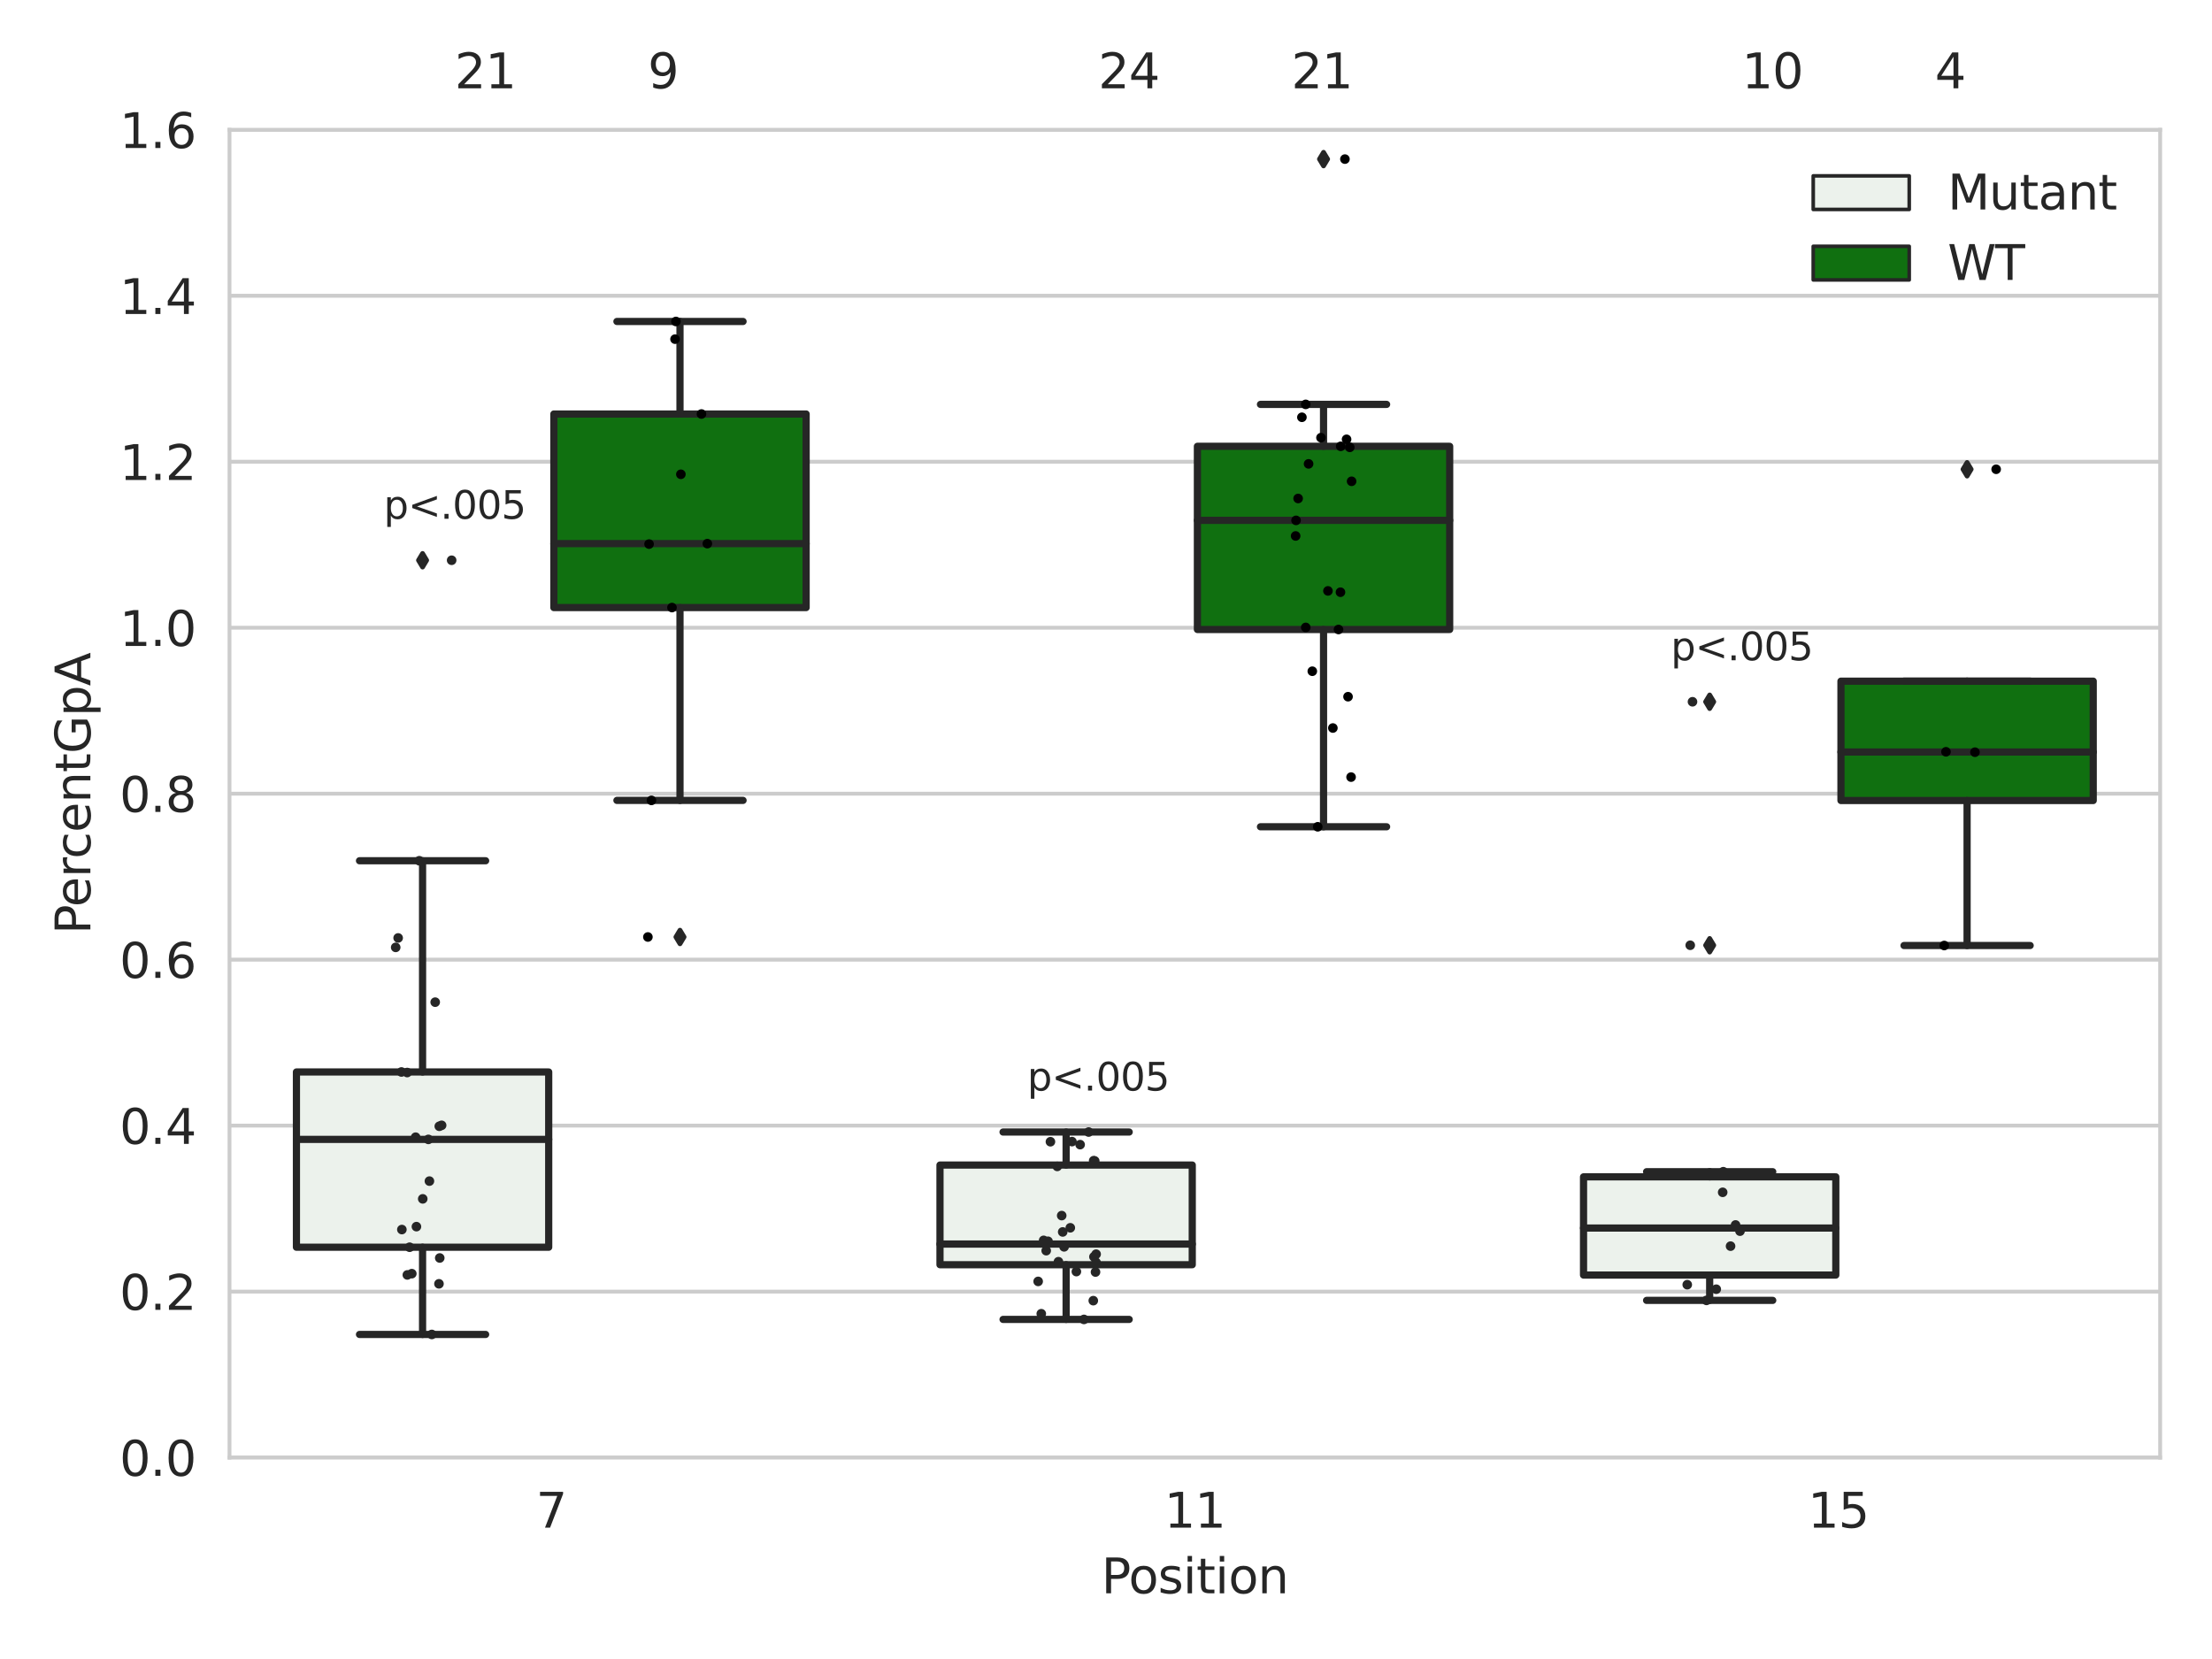 <?xml version="1.0" encoding="utf-8" standalone="no"?>
<!DOCTYPE svg PUBLIC "-//W3C//DTD SVG 1.1//EN"
  "http://www.w3.org/Graphics/SVG/1.1/DTD/svg11.dtd">
<svg xmlns:xlink="http://www.w3.org/1999/xlink" width="460.8pt" height="345.6pt" viewBox="0 0 460.8 345.6" xmlns="http://www.w3.org/2000/svg" version="1.1">
 <defs>
  <style type="text/css">*{stroke-linejoin: round; stroke-linecap: butt}</style>
 </defs>
 <g id="figure_1">
  <g id="patch_1">
   <path d="M 0 345.6 
L 460.8 345.6 
L 460.8 0 
L 0 0 
z
" style="fill: #ffffff"/>
  </g>
  <g id="axes_1">
   <g id="patch_2">
    <path d="M 47.81 303.64 
L 450 303.64 
L 450 27.036 
L 47.81 27.036 
z
" style="fill: #ffffff"/>
   </g>
   <g id="matplotlib.axis_1">
    <g id="xtick_1">
     <g id="text_1">
      <!-- 7 -->
      <g style="fill: #262626" transform="translate(111.66 318.238)scale(0.1 -0.1)">
       <defs>
        <path id="DejaVuSans-37" d="M 525 4666 
L 3525 4666 
L 3525 4397 
L 1831 0 
L 1172 0 
L 2766 4134 
L 525 4134 
L 525 4666 
z
" transform="scale(0.016)"/>
       </defs>
       <use xlink:href="#DejaVuSans-37"/>
      </g>
     </g>
    </g>
    <g id="xtick_2">
     <g id="text_2">
      <!-- 11 -->
      <g style="fill: #262626" transform="translate(242.542 318.238)scale(0.1 -0.1)">
       <defs>
        <path id="DejaVuSans-31" d="M 794 531 
L 1825 531 
L 1825 4091 
L 703 3866 
L 703 4441 
L 1819 4666 
L 2450 4666 
L 2450 531 
L 3481 531 
L 3481 0 
L 794 0 
L 794 531 
z
" transform="scale(0.016)"/>
       </defs>
       <use xlink:href="#DejaVuSans-31"/>
       <use xlink:href="#DejaVuSans-31" x="63.623"/>
      </g>
     </g>
    </g>
    <g id="xtick_3">
     <g id="text_3">
      <!-- 15 -->
      <g style="fill: #262626" transform="translate(376.606 318.238)scale(0.1 -0.1)">
       <defs>
        <path id="DejaVuSans-35" d="M 691 4666 
L 3169 4666 
L 3169 4134 
L 1269 4134 
L 1269 2991 
Q 1406 3038 1543 3061 
Q 1681 3084 1819 3084 
Q 2600 3084 3056 2656 
Q 3513 2228 3513 1497 
Q 3513 744 3044 326 
Q 2575 -91 1722 -91 
Q 1428 -91 1123 -41 
Q 819 9 494 109 
L 494 744 
Q 775 591 1075 516 
Q 1375 441 1709 441 
Q 2250 441 2565 725 
Q 2881 1009 2881 1497 
Q 2881 1984 2565 2268 
Q 2250 2553 1709 2553 
Q 1456 2553 1204 2497 
Q 953 2441 691 2322 
L 691 4666 
z
" transform="scale(0.016)"/>
       </defs>
       <use xlink:href="#DejaVuSans-31"/>
       <use xlink:href="#DejaVuSans-35" x="63.623"/>
      </g>
     </g>
    </g>
    <g id="text_4">
     <!-- Position -->
     <g style="fill: #262626" transform="translate(229.441 331.917)scale(0.1 -0.1)">
      <defs>
       <path id="DejaVuSans-50" d="M 1259 4147 
L 1259 2394 
L 2053 2394 
Q 2494 2394 2734 2622 
Q 2975 2850 2975 3272 
Q 2975 3691 2734 3919 
Q 2494 4147 2053 4147 
L 1259 4147 
z
M 628 4666 
L 2053 4666 
Q 2838 4666 3239 4311 
Q 3641 3956 3641 3272 
Q 3641 2581 3239 2228 
Q 2838 1875 2053 1875 
L 1259 1875 
L 1259 0 
L 628 0 
L 628 4666 
z
" transform="scale(0.016)"/>
       <path id="DejaVuSans-6f" d="M 1959 3097 
Q 1497 3097 1228 2736 
Q 959 2375 959 1747 
Q 959 1119 1226 758 
Q 1494 397 1959 397 
Q 2419 397 2687 759 
Q 2956 1122 2956 1747 
Q 2956 2369 2687 2733 
Q 2419 3097 1959 3097 
z
M 1959 3584 
Q 2709 3584 3137 3096 
Q 3566 2609 3566 1747 
Q 3566 888 3137 398 
Q 2709 -91 1959 -91 
Q 1206 -91 779 398 
Q 353 888 353 1747 
Q 353 2609 779 3096 
Q 1206 3584 1959 3584 
z
" transform="scale(0.016)"/>
       <path id="DejaVuSans-73" d="M 2834 3397 
L 2834 2853 
Q 2591 2978 2328 3040 
Q 2066 3103 1784 3103 
Q 1356 3103 1142 2972 
Q 928 2841 928 2578 
Q 928 2378 1081 2264 
Q 1234 2150 1697 2047 
L 1894 2003 
Q 2506 1872 2764 1633 
Q 3022 1394 3022 966 
Q 3022 478 2636 193 
Q 2250 -91 1575 -91 
Q 1294 -91 989 -36 
Q 684 19 347 128 
L 347 722 
Q 666 556 975 473 
Q 1284 391 1588 391 
Q 1994 391 2212 530 
Q 2431 669 2431 922 
Q 2431 1156 2273 1281 
Q 2116 1406 1581 1522 
L 1381 1569 
Q 847 1681 609 1914 
Q 372 2147 372 2553 
Q 372 3047 722 3315 
Q 1072 3584 1716 3584 
Q 2034 3584 2315 3537 
Q 2597 3491 2834 3397 
z
" transform="scale(0.016)"/>
       <path id="DejaVuSans-69" d="M 603 3500 
L 1178 3500 
L 1178 0 
L 603 0 
L 603 3500 
z
M 603 4863 
L 1178 4863 
L 1178 4134 
L 603 4134 
L 603 4863 
z
" transform="scale(0.016)"/>
       <path id="DejaVuSans-74" d="M 1172 4494 
L 1172 3500 
L 2356 3500 
L 2356 3053 
L 1172 3053 
L 1172 1153 
Q 1172 725 1289 603 
Q 1406 481 1766 481 
L 2356 481 
L 2356 0 
L 1766 0 
Q 1100 0 847 248 
Q 594 497 594 1153 
L 594 3053 
L 172 3053 
L 172 3500 
L 594 3500 
L 594 4494 
L 1172 4494 
z
" transform="scale(0.016)"/>
       <path id="DejaVuSans-6e" d="M 3513 2113 
L 3513 0 
L 2938 0 
L 2938 2094 
Q 2938 2591 2744 2837 
Q 2550 3084 2163 3084 
Q 1697 3084 1428 2787 
Q 1159 2491 1159 1978 
L 1159 0 
L 581 0 
L 581 3500 
L 1159 3500 
L 1159 2956 
Q 1366 3272 1645 3428 
Q 1925 3584 2291 3584 
Q 2894 3584 3203 3211 
Q 3513 2838 3513 2113 
z
" transform="scale(0.016)"/>
      </defs>
      <use xlink:href="#DejaVuSans-50"/>
      <use xlink:href="#DejaVuSans-6f" x="56.678"/>
      <use xlink:href="#DejaVuSans-73" x="117.859"/>
      <use xlink:href="#DejaVuSans-69" x="169.959"/>
      <use xlink:href="#DejaVuSans-74" x="197.742"/>
      <use xlink:href="#DejaVuSans-69" x="236.951"/>
      <use xlink:href="#DejaVuSans-6f" x="264.734"/>
      <use xlink:href="#DejaVuSans-6e" x="325.916"/>
     </g>
    </g>
   </g>
   <g id="matplotlib.axis_2">
    <g id="ytick_1">
     <g id="line2d_1">
      <path d="M 47.81 303.64 
L 450 303.64 
" clip-path="url(#p094c97a1d5)" style="fill: none; stroke: #cccccc; stroke-width: 0.8; stroke-linecap: round"/>
     </g>
     <g id="text_5">
      <!-- 0.0 -->
      <g style="fill: #262626" transform="translate(24.907 307.439)scale(0.1 -0.1)">
       <defs>
        <path id="DejaVuSans-30" d="M 2034 4250 
Q 1547 4250 1301 3770 
Q 1056 3291 1056 2328 
Q 1056 1369 1301 889 
Q 1547 409 2034 409 
Q 2525 409 2770 889 
Q 3016 1369 3016 2328 
Q 3016 3291 2770 3770 
Q 2525 4250 2034 4250 
z
M 2034 4750 
Q 2819 4750 3233 4129 
Q 3647 3509 3647 2328 
Q 3647 1150 3233 529 
Q 2819 -91 2034 -91 
Q 1250 -91 836 529 
Q 422 1150 422 2328 
Q 422 3509 836 4129 
Q 1250 4750 2034 4750 
z
" transform="scale(0.016)"/>
        <path id="DejaVuSans-2e" d="M 684 794 
L 1344 794 
L 1344 0 
L 684 0 
L 684 794 
z
" transform="scale(0.016)"/>
       </defs>
       <use xlink:href="#DejaVuSans-30"/>
       <use xlink:href="#DejaVuSans-2e" x="63.623"/>
       <use xlink:href="#DejaVuSans-30" x="95.41"/>
      </g>
     </g>
    </g>
    <g id="ytick_2">
     <g id="line2d_2">
      <path d="M 47.81 269.065 
L 450 269.065 
" clip-path="url(#p094c97a1d5)" style="fill: none; stroke: #cccccc; stroke-width: 0.8; stroke-linecap: round"/>
     </g>
     <g id="text_6">
      <!-- 0.2 -->
      <g style="fill: #262626" transform="translate(24.907 272.864)scale(0.1 -0.1)">
       <defs>
        <path id="DejaVuSans-32" d="M 1228 531 
L 3431 531 
L 3431 0 
L 469 0 
L 469 531 
Q 828 903 1448 1529 
Q 2069 2156 2228 2338 
Q 2531 2678 2651 2914 
Q 2772 3150 2772 3378 
Q 2772 3750 2511 3984 
Q 2250 4219 1831 4219 
Q 1534 4219 1204 4116 
Q 875 4013 500 3803 
L 500 4441 
Q 881 4594 1212 4672 
Q 1544 4750 1819 4750 
Q 2544 4750 2975 4387 
Q 3406 4025 3406 3419 
Q 3406 3131 3298 2873 
Q 3191 2616 2906 2266 
Q 2828 2175 2409 1742 
Q 1991 1309 1228 531 
z
" transform="scale(0.016)"/>
       </defs>
       <use xlink:href="#DejaVuSans-30"/>
       <use xlink:href="#DejaVuSans-2e" x="63.623"/>
       <use xlink:href="#DejaVuSans-32" x="95.41"/>
      </g>
     </g>
    </g>
    <g id="ytick_3">
     <g id="line2d_3">
      <path d="M 47.81 234.489 
L 450 234.489 
" clip-path="url(#p094c97a1d5)" style="fill: none; stroke: #cccccc; stroke-width: 0.8; stroke-linecap: round"/>
     </g>
     <g id="text_7">
      <!-- 0.4 -->
      <g style="fill: #262626" transform="translate(24.907 238.288)scale(0.1 -0.1)">
       <defs>
        <path id="DejaVuSans-34" d="M 2419 4116 
L 825 1625 
L 2419 1625 
L 2419 4116 
z
M 2253 4666 
L 3047 4666 
L 3047 1625 
L 3713 1625 
L 3713 1100 
L 3047 1100 
L 3047 0 
L 2419 0 
L 2419 1100 
L 313 1100 
L 313 1709 
L 2253 4666 
z
" transform="scale(0.016)"/>
       </defs>
       <use xlink:href="#DejaVuSans-30"/>
       <use xlink:href="#DejaVuSans-2e" x="63.623"/>
       <use xlink:href="#DejaVuSans-34" x="95.41"/>
      </g>
     </g>
    </g>
    <g id="ytick_4">
     <g id="line2d_4">
      <path d="M 47.81 199.913 
L 450 199.913 
" clip-path="url(#p094c97a1d5)" style="fill: none; stroke: #cccccc; stroke-width: 0.8; stroke-linecap: round"/>
     </g>
     <g id="text_8">
      <!-- 0.6 -->
      <g style="fill: #262626" transform="translate(24.907 203.713)scale(0.1 -0.1)">
       <defs>
        <path id="DejaVuSans-36" d="M 2113 2584 
Q 1688 2584 1439 2293 
Q 1191 2003 1191 1497 
Q 1191 994 1439 701 
Q 1688 409 2113 409 
Q 2538 409 2786 701 
Q 3034 994 3034 1497 
Q 3034 2003 2786 2293 
Q 2538 2584 2113 2584 
z
M 3366 4563 
L 3366 3988 
Q 3128 4100 2886 4159 
Q 2644 4219 2406 4219 
Q 1781 4219 1451 3797 
Q 1122 3375 1075 2522 
Q 1259 2794 1537 2939 
Q 1816 3084 2150 3084 
Q 2853 3084 3261 2657 
Q 3669 2231 3669 1497 
Q 3669 778 3244 343 
Q 2819 -91 2113 -91 
Q 1303 -91 875 529 
Q 447 1150 447 2328 
Q 447 3434 972 4092 
Q 1497 4750 2381 4750 
Q 2619 4750 2861 4703 
Q 3103 4656 3366 4563 
z
" transform="scale(0.016)"/>
       </defs>
       <use xlink:href="#DejaVuSans-30"/>
       <use xlink:href="#DejaVuSans-2e" x="63.623"/>
       <use xlink:href="#DejaVuSans-36" x="95.41"/>
      </g>
     </g>
    </g>
    <g id="ytick_5">
     <g id="line2d_5">
      <path d="M 47.81 165.338 
L 450 165.338 
" clip-path="url(#p094c97a1d5)" style="fill: none; stroke: #cccccc; stroke-width: 0.8; stroke-linecap: round"/>
     </g>
     <g id="text_9">
      <!-- 0.8 -->
      <g style="fill: #262626" transform="translate(24.907 169.137)scale(0.1 -0.1)">
       <defs>
        <path id="DejaVuSans-38" d="M 2034 2216 
Q 1584 2216 1326 1975 
Q 1069 1734 1069 1313 
Q 1069 891 1326 650 
Q 1584 409 2034 409 
Q 2484 409 2743 651 
Q 3003 894 3003 1313 
Q 3003 1734 2745 1975 
Q 2488 2216 2034 2216 
z
M 1403 2484 
Q 997 2584 770 2862 
Q 544 3141 544 3541 
Q 544 4100 942 4425 
Q 1341 4750 2034 4750 
Q 2731 4750 3128 4425 
Q 3525 4100 3525 3541 
Q 3525 3141 3298 2862 
Q 3072 2584 2669 2484 
Q 3125 2378 3379 2068 
Q 3634 1759 3634 1313 
Q 3634 634 3220 271 
Q 2806 -91 2034 -91 
Q 1263 -91 848 271 
Q 434 634 434 1313 
Q 434 1759 690 2068 
Q 947 2378 1403 2484 
z
M 1172 3481 
Q 1172 3119 1398 2916 
Q 1625 2713 2034 2713 
Q 2441 2713 2670 2916 
Q 2900 3119 2900 3481 
Q 2900 3844 2670 4047 
Q 2441 4250 2034 4250 
Q 1625 4250 1398 4047 
Q 1172 3844 1172 3481 
z
" transform="scale(0.016)"/>
       </defs>
       <use xlink:href="#DejaVuSans-30"/>
       <use xlink:href="#DejaVuSans-2e" x="63.623"/>
       <use xlink:href="#DejaVuSans-38" x="95.41"/>
      </g>
     </g>
    </g>
    <g id="ytick_6">
     <g id="line2d_6">
      <path d="M 47.81 130.762 
L 450 130.762 
" clip-path="url(#p094c97a1d5)" style="fill: none; stroke: #cccccc; stroke-width: 0.8; stroke-linecap: round"/>
     </g>
     <g id="text_10">
      <!-- 1.0 -->
      <g style="fill: #262626" transform="translate(24.907 134.562)scale(0.1 -0.1)">
       <use xlink:href="#DejaVuSans-31"/>
       <use xlink:href="#DejaVuSans-2e" x="63.623"/>
       <use xlink:href="#DejaVuSans-30" x="95.41"/>
      </g>
     </g>
    </g>
    <g id="ytick_7">
     <g id="line2d_7">
      <path d="M 47.81 96.187 
L 450 96.187 
" clip-path="url(#p094c97a1d5)" style="fill: none; stroke: #cccccc; stroke-width: 0.8; stroke-linecap: round"/>
     </g>
     <g id="text_11">
      <!-- 1.2 -->
      <g style="fill: #262626" transform="translate(24.907 99.986)scale(0.1 -0.1)">
       <use xlink:href="#DejaVuSans-31"/>
       <use xlink:href="#DejaVuSans-2e" x="63.623"/>
       <use xlink:href="#DejaVuSans-32" x="95.41"/>
      </g>
     </g>
    </g>
    <g id="ytick_8">
     <g id="line2d_8">
      <path d="M 47.81 61.611 
L 450 61.611 
" clip-path="url(#p094c97a1d5)" style="fill: none; stroke: #cccccc; stroke-width: 0.8; stroke-linecap: round"/>
     </g>
     <g id="text_12">
      <!-- 1.4 -->
      <g style="fill: #262626" transform="translate(24.907 65.411)scale(0.1 -0.1)">
       <use xlink:href="#DejaVuSans-31"/>
       <use xlink:href="#DejaVuSans-2e" x="63.623"/>
       <use xlink:href="#DejaVuSans-34" x="95.41"/>
      </g>
     </g>
    </g>
    <g id="ytick_9">
     <g id="line2d_9">
      <path d="M 47.81 27.036 
L 450 27.036 
" clip-path="url(#p094c97a1d5)" style="fill: none; stroke: #cccccc; stroke-width: 0.8; stroke-linecap: round"/>
     </g>
     <g id="text_13">
      <!-- 1.6 -->
      <g style="fill: #262626" transform="translate(24.907 30.835)scale(0.1 -0.1)">
       <use xlink:href="#DejaVuSans-31"/>
       <use xlink:href="#DejaVuSans-2e" x="63.623"/>
       <use xlink:href="#DejaVuSans-36" x="95.41"/>
      </g>
     </g>
    </g>
    <g id="text_14">
     <!-- PercentGpA -->
     <g style="fill: #262626" transform="translate(18.827 194.615)rotate(-90)scale(0.1 -0.1)">
      <defs>
       <path id="DejaVuSans-65" d="M 3597 1894 
L 3597 1613 
L 953 1613 
Q 991 1019 1311 708 
Q 1631 397 2203 397 
Q 2534 397 2845 478 
Q 3156 559 3463 722 
L 3463 178 
Q 3153 47 2828 -22 
Q 2503 -91 2169 -91 
Q 1331 -91 842 396 
Q 353 884 353 1716 
Q 353 2575 817 3079 
Q 1281 3584 2069 3584 
Q 2775 3584 3186 3129 
Q 3597 2675 3597 1894 
z
M 3022 2063 
Q 3016 2534 2758 2815 
Q 2500 3097 2075 3097 
Q 1594 3097 1305 2825 
Q 1016 2553 972 2059 
L 3022 2063 
z
" transform="scale(0.016)"/>
       <path id="DejaVuSans-72" d="M 2631 2963 
Q 2534 3019 2420 3045 
Q 2306 3072 2169 3072 
Q 1681 3072 1420 2755 
Q 1159 2438 1159 1844 
L 1159 0 
L 581 0 
L 581 3500 
L 1159 3500 
L 1159 2956 
Q 1341 3275 1631 3429 
Q 1922 3584 2338 3584 
Q 2397 3584 2469 3576 
Q 2541 3569 2628 3553 
L 2631 2963 
z
" transform="scale(0.016)"/>
       <path id="DejaVuSans-63" d="M 3122 3366 
L 3122 2828 
Q 2878 2963 2633 3030 
Q 2388 3097 2138 3097 
Q 1578 3097 1268 2742 
Q 959 2388 959 1747 
Q 959 1106 1268 751 
Q 1578 397 2138 397 
Q 2388 397 2633 464 
Q 2878 531 3122 666 
L 3122 134 
Q 2881 22 2623 -34 
Q 2366 -91 2075 -91 
Q 1284 -91 818 406 
Q 353 903 353 1747 
Q 353 2603 823 3093 
Q 1294 3584 2113 3584 
Q 2378 3584 2631 3529 
Q 2884 3475 3122 3366 
z
" transform="scale(0.016)"/>
       <path id="DejaVuSans-47" d="M 3809 666 
L 3809 1919 
L 2778 1919 
L 2778 2438 
L 4434 2438 
L 4434 434 
Q 4069 175 3628 42 
Q 3188 -91 2688 -91 
Q 1594 -91 976 548 
Q 359 1188 359 2328 
Q 359 3472 976 4111 
Q 1594 4750 2688 4750 
Q 3144 4750 3555 4637 
Q 3966 4525 4313 4306 
L 4313 3634 
Q 3963 3931 3569 4081 
Q 3175 4231 2741 4231 
Q 1884 4231 1454 3753 
Q 1025 3275 1025 2328 
Q 1025 1384 1454 906 
Q 1884 428 2741 428 
Q 3075 428 3337 486 
Q 3600 544 3809 666 
z
" transform="scale(0.016)"/>
       <path id="DejaVuSans-70" d="M 1159 525 
L 1159 -1331 
L 581 -1331 
L 581 3500 
L 1159 3500 
L 1159 2969 
Q 1341 3281 1617 3432 
Q 1894 3584 2278 3584 
Q 2916 3584 3314 3078 
Q 3713 2572 3713 1747 
Q 3713 922 3314 415 
Q 2916 -91 2278 -91 
Q 1894 -91 1617 61 
Q 1341 213 1159 525 
z
M 3116 1747 
Q 3116 2381 2855 2742 
Q 2594 3103 2138 3103 
Q 1681 3103 1420 2742 
Q 1159 2381 1159 1747 
Q 1159 1113 1420 752 
Q 1681 391 2138 391 
Q 2594 391 2855 752 
Q 3116 1113 3116 1747 
z
" transform="scale(0.016)"/>
       <path id="DejaVuSans-41" d="M 2188 4044 
L 1331 1722 
L 3047 1722 
L 2188 4044 
z
M 1831 4666 
L 2547 4666 
L 4325 0 
L 3669 0 
L 3244 1197 
L 1141 1197 
L 716 0 
L 50 0 
L 1831 4666 
z
" transform="scale(0.016)"/>
      </defs>
      <use xlink:href="#DejaVuSans-50"/>
      <use xlink:href="#DejaVuSans-65" x="56.678"/>
      <use xlink:href="#DejaVuSans-72" x="118.201"/>
      <use xlink:href="#DejaVuSans-63" x="157.064"/>
      <use xlink:href="#DejaVuSans-65" x="212.045"/>
      <use xlink:href="#DejaVuSans-6e" x="273.568"/>
      <use xlink:href="#DejaVuSans-74" x="336.947"/>
      <use xlink:href="#DejaVuSans-47" x="376.156"/>
      <use xlink:href="#DejaVuSans-70" x="453.646"/>
      <use xlink:href="#DejaVuSans-41" x="517.123"/>
     </g>
    </g>
   </g>
   <g id="patch_3">
    <path d="M 61.753 259.82 
L 114.305 259.82 
L 114.305 223.313 
L 61.753 223.313 
L 61.753 259.82 
z
" clip-path="url(#p094c97a1d5)" style="fill: #ecf2ec; stroke: #262626; stroke-width: 1.5; stroke-linejoin: miter"/>
   </g>
   <g id="patch_4">
    <path d="M 115.378 126.568 
L 167.931 126.568 
L 167.931 86.245 
L 115.378 86.245 
L 115.378 126.568 
z
" clip-path="url(#p094c97a1d5)" style="fill: #107010; stroke: #262626; stroke-width: 1.5; stroke-linejoin: miter"/>
   </g>
   <g id="patch_5">
    <path d="M 195.816 263.464 
L 248.369 263.464 
L 248.369 242.701 
L 195.816 242.701 
L 195.816 263.464 
z
" clip-path="url(#p094c97a1d5)" style="fill: #ecf2ec; stroke: #262626; stroke-width: 1.5; stroke-linejoin: miter"/>
   </g>
   <g id="patch_6">
    <path d="M 249.441 131.134 
L 301.994 131.134 
L 301.994 92.974 
L 249.441 92.974 
L 249.441 131.134 
z
" clip-path="url(#p094c97a1d5)" style="fill: #107010; stroke: #262626; stroke-width: 1.5; stroke-linejoin: miter"/>
   </g>
   <g id="patch_7">
    <path d="M 329.879 265.616 
L 382.432 265.616 
L 382.432 245.161 
L 329.879 245.161 
L 329.879 265.616 
z
" clip-path="url(#p094c97a1d5)" style="fill: #ecf2ec; stroke: #262626; stroke-width: 1.5; stroke-linejoin: miter"/>
   </g>
   <g id="patch_8">
    <path d="M 383.505 166.765 
L 436.057 166.765 
L 436.057 141.898 
L 383.505 141.898 
L 383.505 166.765 
z
" clip-path="url(#p094c97a1d5)" style="fill: #107010; stroke: #262626; stroke-width: 1.5; stroke-linejoin: miter"/>
   </g>
   <g id="patch_9">
    <path d="M 114.842 303.64 
L 114.842 303.64 
L 114.842 303.64 
L 114.842 303.64 
z
" clip-path="url(#p094c97a1d5)" style="fill: #ecf2ec; stroke: #262626; stroke-width: 0.75; stroke-linejoin: miter"/>
   </g>
   <g id="patch_10">
    <path d="M 114.842 303.64 
L 114.842 303.64 
L 114.842 303.64 
L 114.842 303.64 
z
" clip-path="url(#p094c97a1d5)" style="fill: #107010; stroke: #262626; stroke-width: 0.75; stroke-linejoin: miter"/>
   </g>
   <g id="PathCollection_1"/>
   <g id="PathCollection_2"/>
   <g id="line2d_10">
    <path d="M 88.029 259.82 
L 88.029 277.989 
" clip-path="url(#p094c97a1d5)" style="fill: none; stroke: #262626; stroke-width: 1.5; stroke-linecap: round"/>
   </g>
   <g id="line2d_11">
    <path d="M 88.029 223.313 
L 88.029 179.311 
" clip-path="url(#p094c97a1d5)" style="fill: none; stroke: #262626; stroke-width: 1.5; stroke-linecap: round"/>
   </g>
   <g id="line2d_12">
    <path d="M 74.891 277.989 
L 101.167 277.989 
" clip-path="url(#p094c97a1d5)" style="fill: none; stroke: #262626; stroke-width: 1.5; stroke-linecap: round"/>
   </g>
   <g id="line2d_13">
    <path d="M 74.891 179.311 
L 101.167 179.311 
" clip-path="url(#p094c97a1d5)" style="fill: none; stroke: #262626; stroke-width: 1.5; stroke-linecap: round"/>
   </g>
   <g id="line2d_14">
    <defs>
     <path id="m197395771d" d="M -0 1.414 
L 0.849 0 
L 0 -1.414 
L -0.849 -0 
z
" style="stroke: #262626; stroke-linejoin: miter"/>
    </defs>
    <g clip-path="url(#p094c97a1d5)">
     <use xlink:href="#m197395771d" x="88.029" y="116.712" style="fill: #262626; stroke: #262626; stroke-linejoin: miter"/>
    </g>
   </g>
   <g id="line2d_15">
    <path d="M 141.654 126.568 
L 141.654 166.737 
" clip-path="url(#p094c97a1d5)" style="fill: none; stroke: #262626; stroke-width: 1.5; stroke-linecap: round"/>
   </g>
   <g id="line2d_16">
    <path d="M 141.654 86.245 
L 141.654 66.968 
" clip-path="url(#p094c97a1d5)" style="fill: none; stroke: #262626; stroke-width: 1.5; stroke-linecap: round"/>
   </g>
   <g id="line2d_17">
    <path d="M 128.516 166.737 
L 154.793 166.737 
" clip-path="url(#p094c97a1d5)" style="fill: none; stroke: #262626; stroke-width: 1.5; stroke-linecap: round"/>
   </g>
   <g id="line2d_18">
    <path d="M 128.516 66.968 
L 154.793 66.968 
" clip-path="url(#p094c97a1d5)" style="fill: none; stroke: #262626; stroke-width: 1.5; stroke-linecap: round"/>
   </g>
   <g id="line2d_19">
    <g clip-path="url(#p094c97a1d5)">
     <use xlink:href="#m197395771d" x="141.654" y="195.192" style="fill: #262626; stroke: #262626; stroke-linejoin: miter"/>
    </g>
   </g>
   <g id="line2d_20">
    <path d="M 222.092 263.464 
L 222.092 274.858 
" clip-path="url(#p094c97a1d5)" style="fill: none; stroke: #262626; stroke-width: 1.5; stroke-linecap: round"/>
   </g>
   <g id="line2d_21">
    <path d="M 222.092 242.701 
L 222.092 235.823 
" clip-path="url(#p094c97a1d5)" style="fill: none; stroke: #262626; stroke-width: 1.5; stroke-linecap: round"/>
   </g>
   <g id="line2d_22">
    <path d="M 208.954 274.858 
L 235.231 274.858 
" clip-path="url(#p094c97a1d5)" style="fill: none; stroke: #262626; stroke-width: 1.5; stroke-linecap: round"/>
   </g>
   <g id="line2d_23">
    <path d="M 208.954 235.823 
L 235.231 235.823 
" clip-path="url(#p094c97a1d5)" style="fill: none; stroke: #262626; stroke-width: 1.5; stroke-linecap: round"/>
   </g>
   <g id="line2d_24"/>
   <g id="line2d_25">
    <path d="M 275.718 131.134 
L 275.718 172.232 
" clip-path="url(#p094c97a1d5)" style="fill: none; stroke: #262626; stroke-width: 1.5; stroke-linecap: round"/>
   </g>
   <g id="line2d_26">
    <path d="M 275.718 92.974 
L 275.718 84.241 
" clip-path="url(#p094c97a1d5)" style="fill: none; stroke: #262626; stroke-width: 1.5; stroke-linecap: round"/>
   </g>
   <g id="line2d_27">
    <path d="M 262.579 172.232 
L 288.856 172.232 
" clip-path="url(#p094c97a1d5)" style="fill: none; stroke: #262626; stroke-width: 1.5; stroke-linecap: round"/>
   </g>
   <g id="line2d_28">
    <path d="M 262.579 84.241 
L 288.856 84.241 
" clip-path="url(#p094c97a1d5)" style="fill: none; stroke: #262626; stroke-width: 1.5; stroke-linecap: round"/>
   </g>
   <g id="line2d_29">
    <g clip-path="url(#p094c97a1d5)">
     <use xlink:href="#m197395771d" x="275.718" y="33.144" style="fill: #262626; stroke: #262626; stroke-linejoin: miter"/>
    </g>
   </g>
   <g id="line2d_30">
    <path d="M 356.156 265.616 
L 356.156 270.894 
" clip-path="url(#p094c97a1d5)" style="fill: none; stroke: #262626; stroke-width: 1.5; stroke-linecap: round"/>
   </g>
   <g id="line2d_31">
    <path d="M 356.156 245.161 
L 356.156 244.088 
" clip-path="url(#p094c97a1d5)" style="fill: none; stroke: #262626; stroke-width: 1.5; stroke-linecap: round"/>
   </g>
   <g id="line2d_32">
    <path d="M 343.017 270.894 
L 369.294 270.894 
" clip-path="url(#p094c97a1d5)" style="fill: none; stroke: #262626; stroke-width: 1.5; stroke-linecap: round"/>
   </g>
   <g id="line2d_33">
    <path d="M 343.017 244.088 
L 369.294 244.088 
" clip-path="url(#p094c97a1d5)" style="fill: none; stroke: #262626; stroke-width: 1.5; stroke-linecap: round"/>
   </g>
   <g id="line2d_34">
    <g clip-path="url(#p094c97a1d5)">
     <use xlink:href="#m197395771d" x="356.156" y="146.19" style="fill: #262626; stroke: #262626; stroke-linejoin: miter"/>
     <use xlink:href="#m197395771d" x="356.156" y="196.915" style="fill: #262626; stroke: #262626; stroke-linejoin: miter"/>
    </g>
   </g>
   <g id="line2d_35">
    <path d="M 409.781 166.765 
L 409.781 196.968 
" clip-path="url(#p094c97a1d5)" style="fill: none; stroke: #262626; stroke-width: 1.5; stroke-linecap: round"/>
   </g>
   <g id="line2d_36">
    <path d="M 409.781 141.898 
L 409.781 141.898 
" clip-path="url(#p094c97a1d5)" style="fill: none; stroke: #262626; stroke-width: 1.5; stroke-linecap: round"/>
   </g>
   <g id="line2d_37">
    <path d="M 396.643 196.968 
L 422.919 196.968 
" clip-path="url(#p094c97a1d5)" style="fill: none; stroke: #262626; stroke-width: 1.5; stroke-linecap: round"/>
   </g>
   <g id="line2d_38">
    <path d="M 396.643 141.898 
L 422.919 141.898 
" clip-path="url(#p094c97a1d5)" style="fill: none; stroke: #262626; stroke-width: 1.5; stroke-linecap: round"/>
   </g>
   <g id="line2d_39">
    <g clip-path="url(#p094c97a1d5)">
     <use xlink:href="#m197395771d" x="409.781" y="97.757" style="fill: #262626; stroke: #262626; stroke-linejoin: miter"/>
    </g>
   </g>
   <g id="line2d_40">
    <path d="M 61.753 237.355 
L 114.305 237.355 
" clip-path="url(#p094c97a1d5)" style="fill: none; stroke: #262626; stroke-width: 1.5; stroke-linecap: round"/>
   </g>
   <g id="line2d_41">
    <path d="M 115.378 113.249 
L 167.931 113.249 
" clip-path="url(#p094c97a1d5)" style="fill: none; stroke: #262626; stroke-width: 1.5; stroke-linecap: round"/>
   </g>
   <g id="line2d_42">
    <path d="M 195.816 259.16 
L 248.369 259.16 
" clip-path="url(#p094c97a1d5)" style="fill: none; stroke: #262626; stroke-width: 1.5; stroke-linecap: round"/>
   </g>
   <g id="line2d_43">
    <path d="M 249.441 108.404 
L 301.994 108.404 
" clip-path="url(#p094c97a1d5)" style="fill: none; stroke: #262626; stroke-width: 1.5; stroke-linecap: round"/>
   </g>
   <g id="line2d_44">
    <path d="M 329.879 255.827 
L 382.432 255.827 
" clip-path="url(#p094c97a1d5)" style="fill: none; stroke: #262626; stroke-width: 1.5; stroke-linecap: round"/>
   </g>
   <g id="line2d_45">
    <path d="M 383.505 156.655 
L 436.057 156.655 
" clip-path="url(#p094c97a1d5)" style="fill: none; stroke: #262626; stroke-width: 1.5; stroke-linecap: round"/>
   </g>
   <g id="patch_11">
    <path d="M 47.81 303.64 
L 47.81 27.036 
" style="fill: none; stroke: #cccccc; stroke-width: 0.8; stroke-linejoin: miter; stroke-linecap: square"/>
   </g>
   <g id="patch_12">
    <path d="M 450 303.64 
L 450 27.036 
" style="fill: none; stroke: #cccccc; stroke-width: 0.8; stroke-linejoin: miter; stroke-linecap: square"/>
   </g>
   <g id="patch_13">
    <path d="M 47.81 303.64 
L 450 303.64 
" style="fill: none; stroke: #cccccc; stroke-width: 0.8; stroke-linejoin: miter; stroke-linecap: square"/>
   </g>
   <g id="patch_14">
    <path d="M 47.81 27.036 
L 450 27.036 
" style="fill: none; stroke: #cccccc; stroke-width: 0.8; stroke-linejoin: miter; stroke-linecap: square"/>
   </g>
   <g id="PathCollection_3">
    <defs>
     <path id="C0_0_4f4cd31207" d="M 0 1 
C 0.265 1 0.52 0.895 0.707 0.707 
C 0.895 0.52 1 0.265 1 -0 
C 1 -0.265 0.895 -0.52 0.707 -0.707 
C 0.52 -0.895 0.265 -1 0 -1 
C -0.265 -1 -0.52 -0.895 -0.707 -0.707 
C -0.895 -0.52 -1 -0.265 -1 0 
C -1 0.265 -0.895 0.52 -0.707 0.707 
C -0.52 0.895 -0.265 1 0 1 
z
"/>
    </defs>
    <g clip-path="url(#p094c97a1d5)">
     <use xlink:href="#C0_0_4f4cd31207" x="91.607" y="262.06" style="fill: #262626"/>
    </g>
    <g clip-path="url(#p094c97a1d5)">
     <use xlink:href="#C0_0_4f4cd31207" x="85.785" y="265.327" style="fill: #262626"/>
    </g>
    <g clip-path="url(#p094c97a1d5)">
     <use xlink:href="#C0_0_4f4cd31207" x="84.82" y="223.428" style="fill: #262626"/>
    </g>
    <g clip-path="url(#p094c97a1d5)">
     <use xlink:href="#C0_0_4f4cd31207" x="86.586" y="236.899" style="fill: #262626"/>
    </g>
    <g clip-path="url(#p094c97a1d5)">
     <use xlink:href="#C0_0_4f4cd31207" x="86.75" y="255.53" style="fill: #262626"/>
    </g>
    <g clip-path="url(#p094c97a1d5)">
     <use xlink:href="#C0_0_4f4cd31207" x="83.626" y="223.313" style="fill: #262626"/>
    </g>
    <g clip-path="url(#p094c97a1d5)">
     <use xlink:href="#C0_0_4f4cd31207" x="91.999" y="234.424" style="fill: #262626"/>
    </g>
    <g clip-path="url(#p094c97a1d5)">
     <use xlink:href="#C0_0_4f4cd31207" x="91.513" y="234.622" style="fill: #262626"/>
    </g>
    <g clip-path="url(#p094c97a1d5)">
     <use xlink:href="#C0_0_4f4cd31207" x="82.942" y="195.391" style="fill: #262626"/>
    </g>
    <g clip-path="url(#p094c97a1d5)">
     <use xlink:href="#C0_0_4f4cd31207" x="82.431" y="197.356" style="fill: #262626"/>
    </g>
    <g clip-path="url(#p094c97a1d5)">
     <use xlink:href="#C0_0_4f4cd31207" x="91.445" y="267.442" style="fill: #262626"/>
    </g>
    <g clip-path="url(#p094c97a1d5)">
     <use xlink:href="#C0_0_4f4cd31207" x="83.717" y="256.138" style="fill: #262626"/>
    </g>
    <g clip-path="url(#p094c97a1d5)">
     <use xlink:href="#C0_0_4f4cd31207" x="89.241" y="237.355" style="fill: #262626"/>
    </g>
    <g clip-path="url(#p094c97a1d5)">
     <use xlink:href="#C0_0_4f4cd31207" x="84.858" y="265.588" style="fill: #262626"/>
    </g>
    <g clip-path="url(#p094c97a1d5)">
     <use xlink:href="#C0_0_4f4cd31207" x="85.326" y="259.82" style="fill: #262626"/>
    </g>
    <g clip-path="url(#p094c97a1d5)">
     <use xlink:href="#C0_0_4f4cd31207" x="90.66" y="208.769" style="fill: #262626"/>
    </g>
    <g clip-path="url(#p094c97a1d5)">
     <use xlink:href="#C0_0_4f4cd31207" x="89.456" y="246.046" style="fill: #262626"/>
    </g>
    <g clip-path="url(#p094c97a1d5)">
     <use xlink:href="#C0_0_4f4cd31207" x="89.956" y="277.989" style="fill: #262626"/>
    </g>
    <g clip-path="url(#p094c97a1d5)">
     <use xlink:href="#C0_0_4f4cd31207" x="94.085" y="116.712" style="fill: #262626"/>
    </g>
    <g clip-path="url(#p094c97a1d5)">
     <use xlink:href="#C0_0_4f4cd31207" x="87.345" y="179.311" style="fill: #262626"/>
    </g>
    <g clip-path="url(#p094c97a1d5)">
     <use xlink:href="#C0_0_4f4cd31207" x="88.064" y="249.744" style="fill: #262626"/>
    </g>
   </g>
   <g id="PathCollection_4">
    <defs>
     <path id="C1_0_bee436ea1f" d="M 0 1 
C 0.265 1 0.52 0.895 0.707 0.707 
C 0.895 0.52 1 0.265 1 -0 
C 1 -0.265 0.895 -0.52 0.707 -0.707 
C 0.52 -0.895 0.265 -1 0 -1 
C -0.265 -1 -0.52 -0.895 -0.707 -0.707 
C -0.895 -0.52 -1 -0.265 -1 0 
C -1 0.265 -0.895 0.52 -0.707 0.707 
C -0.52 0.895 -0.265 1 0 1 
z
"/>
    </defs>
    <g clip-path="url(#p094c97a1d5)">
     <use xlink:href="#C1_0_bee436ea1f" x="139.988" y="126.568"/>
    </g>
    <g clip-path="url(#p094c97a1d5)">
     <use xlink:href="#C1_0_bee436ea1f" x="147.354" y="113.249"/>
    </g>
    <g clip-path="url(#p094c97a1d5)">
     <use xlink:href="#C1_0_bee436ea1f" x="140.624" y="70.651"/>
    </g>
    <g clip-path="url(#p094c97a1d5)">
     <use xlink:href="#C1_0_bee436ea1f" x="140.813" y="66.968"/>
    </g>
    <g clip-path="url(#p094c97a1d5)">
     <use xlink:href="#C1_0_bee436ea1f" x="141.838" y="98.803"/>
    </g>
    <g clip-path="url(#p094c97a1d5)">
     <use xlink:href="#C1_0_bee436ea1f" x="146.129" y="86.245"/>
    </g>
    <g clip-path="url(#p094c97a1d5)">
     <use xlink:href="#C1_0_bee436ea1f" x="135.214" y="113.341"/>
    </g>
    <g clip-path="url(#p094c97a1d5)">
     <use xlink:href="#C1_0_bee436ea1f" x="134.968" y="195.192"/>
    </g>
    <g clip-path="url(#p094c97a1d5)">
     <use xlink:href="#C1_0_bee436ea1f" x="135.707" y="166.737"/>
    </g>
   </g>
   <g id="PathCollection_5">
    <defs>
     <path id="C2_0_d8d2d316e0" d="M 0 1 
C 0.265 1 0.52 0.895 0.707 0.707 
C 0.895 0.52 1 0.265 1 -0 
C 1 -0.265 0.895 -0.52 0.707 -0.707 
C 0.52 -0.895 0.265 -1 0 -1 
C -0.265 -1 -0.52 -0.895 -0.707 -0.707 
C -0.895 -0.52 -1 -0.265 -1 0 
C -1 0.265 -0.895 0.52 -0.707 0.707 
C -0.52 0.895 -0.265 1 0 1 
z
"/>
    </defs>
    <g clip-path="url(#p094c97a1d5)">
     <use xlink:href="#C2_0_d8d2d316e0" x="217.41" y="258.389" style="fill: #262626"/>
    </g>
    <g clip-path="url(#p094c97a1d5)">
     <use xlink:href="#C2_0_d8d2d316e0" x="216.918" y="273.673" style="fill: #262626"/>
    </g>
    <g clip-path="url(#p094c97a1d5)">
     <use xlink:href="#C2_0_d8d2d316e0" x="220.247" y="242.984" style="fill: #262626"/>
    </g>
    <g clip-path="url(#p094c97a1d5)">
     <use xlink:href="#C2_0_d8d2d316e0" x="227.888" y="261.815" style="fill: #262626"/>
    </g>
    <g clip-path="url(#p094c97a1d5)">
     <use xlink:href="#C2_0_d8d2d316e0" x="226.788" y="235.823" style="fill: #262626"/>
    </g>
    <g clip-path="url(#p094c97a1d5)">
     <use xlink:href="#C2_0_d8d2d316e0" x="222.963" y="255.771" style="fill: #262626"/>
    </g>
    <g clip-path="url(#p094c97a1d5)">
     <use xlink:href="#C2_0_d8d2d316e0" x="225.813" y="274.858" style="fill: #262626"/>
    </g>
    <g clip-path="url(#p094c97a1d5)">
     <use xlink:href="#C2_0_d8d2d316e0" x="220.493" y="262.836" style="fill: #262626"/>
    </g>
    <g clip-path="url(#p094c97a1d5)">
     <use xlink:href="#C2_0_d8d2d316e0" x="221.382" y="256.634" style="fill: #262626"/>
    </g>
    <g clip-path="url(#p094c97a1d5)">
     <use xlink:href="#C2_0_d8d2d316e0" x="228.215" y="264.988" style="fill: #262626"/>
    </g>
    <g clip-path="url(#p094c97a1d5)">
     <use xlink:href="#C2_0_d8d2d316e0" x="216.268" y="266.941" style="fill: #262626"/>
    </g>
    <g clip-path="url(#p094c97a1d5)">
     <use xlink:href="#C2_0_d8d2d316e0" x="225.01" y="238.448" style="fill: #262626"/>
    </g>
    <g clip-path="url(#p094c97a1d5)">
     <use xlink:href="#C2_0_d8d2d316e0" x="227.753" y="270.951" style="fill: #262626"/>
    </g>
    <g clip-path="url(#p094c97a1d5)">
     <use xlink:href="#C2_0_d8d2d316e0" x="224.229" y="264.893" style="fill: #262626"/>
    </g>
    <g clip-path="url(#p094c97a1d5)">
     <use xlink:href="#C2_0_d8d2d316e0" x="228.343" y="261.266" style="fill: #262626"/>
    </g>
    <g clip-path="url(#p094c97a1d5)">
     <use xlink:href="#C2_0_d8d2d316e0" x="228.33" y="262.987" style="fill: #262626"/>
    </g>
    <g clip-path="url(#p094c97a1d5)">
     <use xlink:href="#C2_0_d8d2d316e0" x="228.057" y="241.851" style="fill: #262626"/>
    </g>
    <g clip-path="url(#p094c97a1d5)">
     <use xlink:href="#C2_0_d8d2d316e0" x="221.172" y="253.229" style="fill: #262626"/>
    </g>
    <g clip-path="url(#p094c97a1d5)">
     <use xlink:href="#C2_0_d8d2d316e0" x="227.835" y="241.789" style="fill: #262626"/>
    </g>
    <g clip-path="url(#p094c97a1d5)">
     <use xlink:href="#C2_0_d8d2d316e0" x="218.825" y="237.842" style="fill: #262626"/>
    </g>
    <g clip-path="url(#p094c97a1d5)">
     <use xlink:href="#C2_0_d8d2d316e0" x="218.326" y="258.581" style="fill: #262626"/>
    </g>
    <g clip-path="url(#p094c97a1d5)">
     <use xlink:href="#C2_0_d8d2d316e0" x="223.31" y="237.817" style="fill: #262626"/>
    </g>
    <g clip-path="url(#p094c97a1d5)">
     <use xlink:href="#C2_0_d8d2d316e0" x="217.945" y="260.537" style="fill: #262626"/>
    </g>
    <g clip-path="url(#p094c97a1d5)">
     <use xlink:href="#C2_0_d8d2d316e0" x="221.672" y="259.74" style="fill: #262626"/>
    </g>
   </g>
   <g id="PathCollection_6">
    <defs>
     <path id="C3_0_c920409baa" d="M 0 1 
C 0.265 1 0.52 0.895 0.707 0.707 
C 0.895 0.52 1 0.265 1 -0 
C 1 -0.265 0.895 -0.52 0.707 -0.707 
C 0.52 -0.895 0.265 -1 0 -1 
C -0.265 -1 -0.52 -0.895 -0.707 -0.707 
C -0.895 -0.52 -1 -0.265 -1 0 
C -1 0.265 -0.895 0.52 -0.707 0.707 
C -0.52 0.895 -0.265 1 0 1 
z
"/>
    </defs>
    <g clip-path="url(#p094c97a1d5)">
     <use xlink:href="#C3_0_c920409baa" x="281.564" y="100.262"/>
    </g>
    <g clip-path="url(#p094c97a1d5)">
     <use xlink:href="#C3_0_c920409baa" x="272.011" y="130.703"/>
    </g>
    <g clip-path="url(#p094c97a1d5)">
     <use xlink:href="#C3_0_c920409baa" x="275.185" y="91.175"/>
    </g>
    <g clip-path="url(#p094c97a1d5)">
     <use xlink:href="#C3_0_c920409baa" x="280.172" y="33.144"/>
    </g>
    <g clip-path="url(#p094c97a1d5)">
     <use xlink:href="#C3_0_c920409baa" x="271.212" y="86.927"/>
    </g>
    <g clip-path="url(#p094c97a1d5)">
     <use xlink:href="#C3_0_c920409baa" x="279.293" y="92.974"/>
    </g>
    <g clip-path="url(#p094c97a1d5)">
     <use xlink:href="#C3_0_c920409baa" x="272.602" y="96.633"/>
    </g>
    <g clip-path="url(#p094c97a1d5)">
     <use xlink:href="#C3_0_c920409baa" x="269.904" y="111.649"/>
    </g>
    <g clip-path="url(#p094c97a1d5)">
     <use xlink:href="#C3_0_c920409baa" x="280.516" y="91.517"/>
    </g>
    <g clip-path="url(#p094c97a1d5)">
     <use xlink:href="#C3_0_c920409baa" x="278.835" y="131.134"/>
    </g>
    <g clip-path="url(#p094c97a1d5)">
     <use xlink:href="#C3_0_c920409baa" x="281.18" y="93.191"/>
    </g>
    <g clip-path="url(#p094c97a1d5)">
     <use xlink:href="#C3_0_c920409baa" x="280.82" y="145.135"/>
    </g>
    <g clip-path="url(#p094c97a1d5)">
     <use xlink:href="#C3_0_c920409baa" x="276.636" y="123.095"/>
    </g>
    <g clip-path="url(#p094c97a1d5)">
     <use xlink:href="#C3_0_c920409baa" x="272.007" y="84.241"/>
    </g>
    <g clip-path="url(#p094c97a1d5)">
     <use xlink:href="#C3_0_c920409baa" x="277.662" y="151.66"/>
    </g>
    <g clip-path="url(#p094c97a1d5)">
     <use xlink:href="#C3_0_c920409baa" x="274.509" y="172.232"/>
    </g>
    <g clip-path="url(#p094c97a1d5)">
     <use xlink:href="#C3_0_c920409baa" x="269.99" y="108.404"/>
    </g>
    <g clip-path="url(#p094c97a1d5)">
     <use xlink:href="#C3_0_c920409baa" x="270.424" y="103.843"/>
    </g>
    <g clip-path="url(#p094c97a1d5)">
     <use xlink:href="#C3_0_c920409baa" x="273.378" y="139.829"/>
    </g>
    <g clip-path="url(#p094c97a1d5)">
     <use xlink:href="#C3_0_c920409baa" x="281.453" y="161.885"/>
    </g>
    <g clip-path="url(#p094c97a1d5)">
     <use xlink:href="#C3_0_c920409baa" x="279.245" y="123.37"/>
    </g>
   </g>
   <g id="PathCollection_7">
    <defs>
     <path id="C4_0_a8ef207149" d="M 0 1 
C 0.265 1 0.52 0.895 0.707 0.707 
C 0.895 0.52 1 0.265 1 -0 
C 1 -0.265 0.895 -0.52 0.707 -0.707 
C 0.52 -0.895 0.265 -1 0 -1 
C -0.265 -1 -0.52 -0.895 -0.707 -0.707 
C -0.895 -0.52 -1 -0.265 -1 0 
C -1 0.265 -0.895 0.52 -0.707 0.707 
C -0.52 0.895 -0.265 1 0 1 
z
"/>
    </defs>
    <g clip-path="url(#p094c97a1d5)">
     <use xlink:href="#C4_0_a8ef207149" x="357.527" y="268.566" style="fill: #262626"/>
    </g>
    <g clip-path="url(#p094c97a1d5)">
     <use xlink:href="#C4_0_a8ef207149" x="362.475" y="256.471" style="fill: #262626"/>
    </g>
    <g clip-path="url(#p094c97a1d5)">
     <use xlink:href="#C4_0_a8ef207149" x="351.486" y="267.623" style="fill: #262626"/>
    </g>
    <g clip-path="url(#p094c97a1d5)">
     <use xlink:href="#C4_0_a8ef207149" x="360.508" y="259.596" style="fill: #262626"/>
    </g>
    <g clip-path="url(#p094c97a1d5)">
     <use xlink:href="#C4_0_a8ef207149" x="358.866" y="248.381" style="fill: #262626"/>
    </g>
    <g clip-path="url(#p094c97a1d5)">
     <use xlink:href="#C4_0_a8ef207149" x="355.493" y="270.894" style="fill: #262626"/>
    </g>
    <g clip-path="url(#p094c97a1d5)">
     <use xlink:href="#C4_0_a8ef207149" x="352.579" y="146.19" style="fill: #262626"/>
    </g>
    <g clip-path="url(#p094c97a1d5)">
     <use xlink:href="#C4_0_a8ef207149" x="352.108" y="196.915" style="fill: #262626"/>
    </g>
    <g clip-path="url(#p094c97a1d5)">
     <use xlink:href="#C4_0_a8ef207149" x="358.993" y="244.088" style="fill: #262626"/>
    </g>
    <g clip-path="url(#p094c97a1d5)">
     <use xlink:href="#C4_0_a8ef207149" x="361.55" y="255.182" style="fill: #262626"/>
    </g>
   </g>
   <g id="PathCollection_8">
    <defs>
     <path id="C5_0_1149b62963" d="M 0 1 
C 0.265 1 0.52 0.895 0.707 0.707 
C 0.895 0.52 1 0.265 1 -0 
C 1 -0.265 0.895 -0.52 0.707 -0.707 
C 0.52 -0.895 0.265 -1 0 -1 
C -0.265 -1 -0.52 -0.895 -0.707 -0.707 
C -0.895 -0.52 -1 -0.265 -1 0 
C -1 0.265 -0.895 0.52 -0.707 0.707 
C -0.52 0.895 -0.265 1 0 1 
z
"/>
    </defs>
    <g clip-path="url(#p094c97a1d5)">
     <use xlink:href="#C5_0_1149b62963" x="411.421" y="156.698"/>
    </g>
    <g clip-path="url(#p094c97a1d5)">
     <use xlink:href="#C5_0_1149b62963" x="415.836" y="97.757"/>
    </g>
    <g clip-path="url(#p094c97a1d5)">
     <use xlink:href="#C5_0_1149b62963" x="405.384" y="156.612"/>
    </g>
    <g clip-path="url(#p094c97a1d5)">
     <use xlink:href="#C5_0_1149b62963" x="405.022" y="196.968"/>
    </g>
   </g>
   <g id="text_15">
    <!-- 21 -->
    <g style="fill: #262626" transform="translate(94.732 18.392)scale(0.1 -0.1)">
     <use xlink:href="#DejaVuSans-32"/>
     <use xlink:href="#DejaVuSans-31" x="63.623"/>
    </g>
   </g>
   <g id="text_16">
    <!-- p&lt;.005 -->
    <g style="fill: #262626" transform="translate(79.935 108.068)scale(0.08 -0.08)">
     <defs>
      <path id="DejaVuSans-3c" d="M 4684 3150 
L 1459 2003 
L 4684 863 
L 4684 294 
L 678 1747 
L 678 2266 
L 4684 3719 
L 4684 3150 
z
" transform="scale(0.016)"/>
     </defs>
     <use xlink:href="#DejaVuSans-70"/>
     <use xlink:href="#DejaVuSans-3c" x="63.477"/>
     <use xlink:href="#DejaVuSans-2e" x="147.266"/>
     <use xlink:href="#DejaVuSans-30" x="179.053"/>
     <use xlink:href="#DejaVuSans-30" x="242.676"/>
     <use xlink:href="#DejaVuSans-35" x="306.299"/>
    </g>
   </g>
   <g id="text_17">
    <!-- 9 -->
    <g style="fill: #262626" transform="translate(134.951 18.392)scale(0.1 -0.1)">
     <defs>
      <path id="DejaVuSans-39" d="M 703 97 
L 703 672 
Q 941 559 1184 500 
Q 1428 441 1663 441 
Q 2288 441 2617 861 
Q 2947 1281 2994 2138 
Q 2813 1869 2534 1725 
Q 2256 1581 1919 1581 
Q 1219 1581 811 2004 
Q 403 2428 403 3163 
Q 403 3881 828 4315 
Q 1253 4750 1959 4750 
Q 2769 4750 3195 4129 
Q 3622 3509 3622 2328 
Q 3622 1225 3098 567 
Q 2575 -91 1691 -91 
Q 1453 -91 1209 -44 
Q 966 3 703 97 
z
M 1959 2075 
Q 2384 2075 2632 2365 
Q 2881 2656 2881 3163 
Q 2881 3666 2632 3958 
Q 2384 4250 1959 4250 
Q 1534 4250 1286 3958 
Q 1038 3666 1038 3163 
Q 1038 2656 1286 2365 
Q 1534 2075 1959 2075 
z
" transform="scale(0.016)"/>
     </defs>
     <use xlink:href="#DejaVuSans-39"/>
    </g>
   </g>
   <g id="text_18">
    <!-- 24 -->
    <g style="fill: #262626" transform="translate(228.796 18.392)scale(0.1 -0.1)">
     <use xlink:href="#DejaVuSans-32"/>
     <use xlink:href="#DejaVuSans-34" x="63.623"/>
    </g>
   </g>
   <g id="text_19">
    <!-- p&lt;.005 -->
    <g style="fill: #262626" transform="translate(213.998 227.179)scale(0.08 -0.08)">
     <use xlink:href="#DejaVuSans-70"/>
     <use xlink:href="#DejaVuSans-3c" x="63.477"/>
     <use xlink:href="#DejaVuSans-2e" x="147.266"/>
     <use xlink:href="#DejaVuSans-30" x="179.053"/>
     <use xlink:href="#DejaVuSans-30" x="242.676"/>
     <use xlink:href="#DejaVuSans-35" x="306.299"/>
    </g>
   </g>
   <g id="text_20">
    <!-- 21 -->
    <g style="fill: #262626" transform="translate(269.014 18.392)scale(0.1 -0.1)">
     <use xlink:href="#DejaVuSans-32"/>
     <use xlink:href="#DejaVuSans-31" x="63.623"/>
    </g>
   </g>
   <g id="text_21">
    <!-- 10 -->
    <g style="fill: #262626" transform="translate(362.859 18.392)scale(0.1 -0.1)">
     <use xlink:href="#DejaVuSans-31"/>
     <use xlink:href="#DejaVuSans-30" x="63.623"/>
    </g>
   </g>
   <g id="text_22">
    <!-- p&lt;.005 -->
    <g style="fill: #262626" transform="translate(348.061 137.546)scale(0.08 -0.08)">
     <use xlink:href="#DejaVuSans-70"/>
     <use xlink:href="#DejaVuSans-3c" x="63.477"/>
     <use xlink:href="#DejaVuSans-2e" x="147.266"/>
     <use xlink:href="#DejaVuSans-30" x="179.053"/>
     <use xlink:href="#DejaVuSans-30" x="242.676"/>
     <use xlink:href="#DejaVuSans-35" x="306.299"/>
    </g>
   </g>
   <g id="text_23">
    <!-- 4 -->
    <g style="fill: #262626" transform="translate(403.078 18.392)scale(0.1 -0.1)">
     <use xlink:href="#DejaVuSans-34"/>
    </g>
   </g>
   <g id="legend_1">
    <g id="patch_15">
     <path d="M 377.728 43.634 
L 397.728 43.634 
L 397.728 36.634 
L 377.728 36.634 
z
" style="fill: #ecf2ec; stroke: #262626; stroke-width: 0.75; stroke-linejoin: miter"/>
    </g>
    <g id="text_24">
     <!-- Mutant -->
     <g style="fill: #262626" transform="translate(405.728 43.634)scale(0.1 -0.1)">
      <defs>
       <path id="DejaVuSans-4d" d="M 628 4666 
L 1569 4666 
L 2759 1491 
L 3956 4666 
L 4897 4666 
L 4897 0 
L 4281 0 
L 4281 4097 
L 3078 897 
L 2444 897 
L 1241 4097 
L 1241 0 
L 628 0 
L 628 4666 
z
" transform="scale(0.016)"/>
       <path id="DejaVuSans-75" d="M 544 1381 
L 544 3500 
L 1119 3500 
L 1119 1403 
Q 1119 906 1312 657 
Q 1506 409 1894 409 
Q 2359 409 2629 706 
Q 2900 1003 2900 1516 
L 2900 3500 
L 3475 3500 
L 3475 0 
L 2900 0 
L 2900 538 
Q 2691 219 2414 64 
Q 2138 -91 1772 -91 
Q 1169 -91 856 284 
Q 544 659 544 1381 
z
M 1991 3584 
L 1991 3584 
z
" transform="scale(0.016)"/>
       <path id="DejaVuSans-61" d="M 2194 1759 
Q 1497 1759 1228 1600 
Q 959 1441 959 1056 
Q 959 750 1161 570 
Q 1363 391 1709 391 
Q 2188 391 2477 730 
Q 2766 1069 2766 1631 
L 2766 1759 
L 2194 1759 
z
M 3341 1997 
L 3341 0 
L 2766 0 
L 2766 531 
Q 2569 213 2275 61 
Q 1981 -91 1556 -91 
Q 1019 -91 701 211 
Q 384 513 384 1019 
Q 384 1609 779 1909 
Q 1175 2209 1959 2209 
L 2766 2209 
L 2766 2266 
Q 2766 2663 2505 2880 
Q 2244 3097 1772 3097 
Q 1472 3097 1187 3025 
Q 903 2953 641 2809 
L 641 3341 
Q 956 3463 1253 3523 
Q 1550 3584 1831 3584 
Q 2591 3584 2966 3190 
Q 3341 2797 3341 1997 
z
" transform="scale(0.016)"/>
      </defs>
      <use xlink:href="#DejaVuSans-4d"/>
      <use xlink:href="#DejaVuSans-75" x="86.279"/>
      <use xlink:href="#DejaVuSans-74" x="149.658"/>
      <use xlink:href="#DejaVuSans-61" x="188.867"/>
      <use xlink:href="#DejaVuSans-6e" x="250.146"/>
      <use xlink:href="#DejaVuSans-74" x="313.525"/>
     </g>
    </g>
    <g id="patch_16">
     <path d="M 377.728 58.313 
L 397.728 58.313 
L 397.728 51.313 
L 377.728 51.313 
z
" style="fill: #107010; stroke: #262626; stroke-width: 0.75; stroke-linejoin: miter"/>
    </g>
    <g id="text_25">
     <!-- WT -->
     <g style="fill: #262626" transform="translate(405.728 58.313)scale(0.1 -0.1)">
      <defs>
       <path id="DejaVuSans-57" d="M 213 4666 
L 850 4666 
L 1831 722 
L 2809 4666 
L 3519 4666 
L 4500 722 
L 5478 4666 
L 6119 4666 
L 4947 0 
L 4153 0 
L 3169 4050 
L 2175 0 
L 1381 0 
L 213 4666 
z
" transform="scale(0.016)"/>
       <path id="DejaVuSans-54" d="M -19 4666 
L 3928 4666 
L 3928 4134 
L 2272 4134 
L 2272 0 
L 1638 0 
L 1638 4134 
L -19 4134 
L -19 4666 
z
" transform="scale(0.016)"/>
      </defs>
      <use xlink:href="#DejaVuSans-57"/>
      <use xlink:href="#DejaVuSans-54" x="98.877"/>
     </g>
    </g>
   </g>
  </g>
 </g>
 <defs>
  <clipPath id="p094c97a1d5">
   <rect x="47.81" y="27.036" width="402.19" height="276.604"/>
  </clipPath>
 </defs>
</svg>
